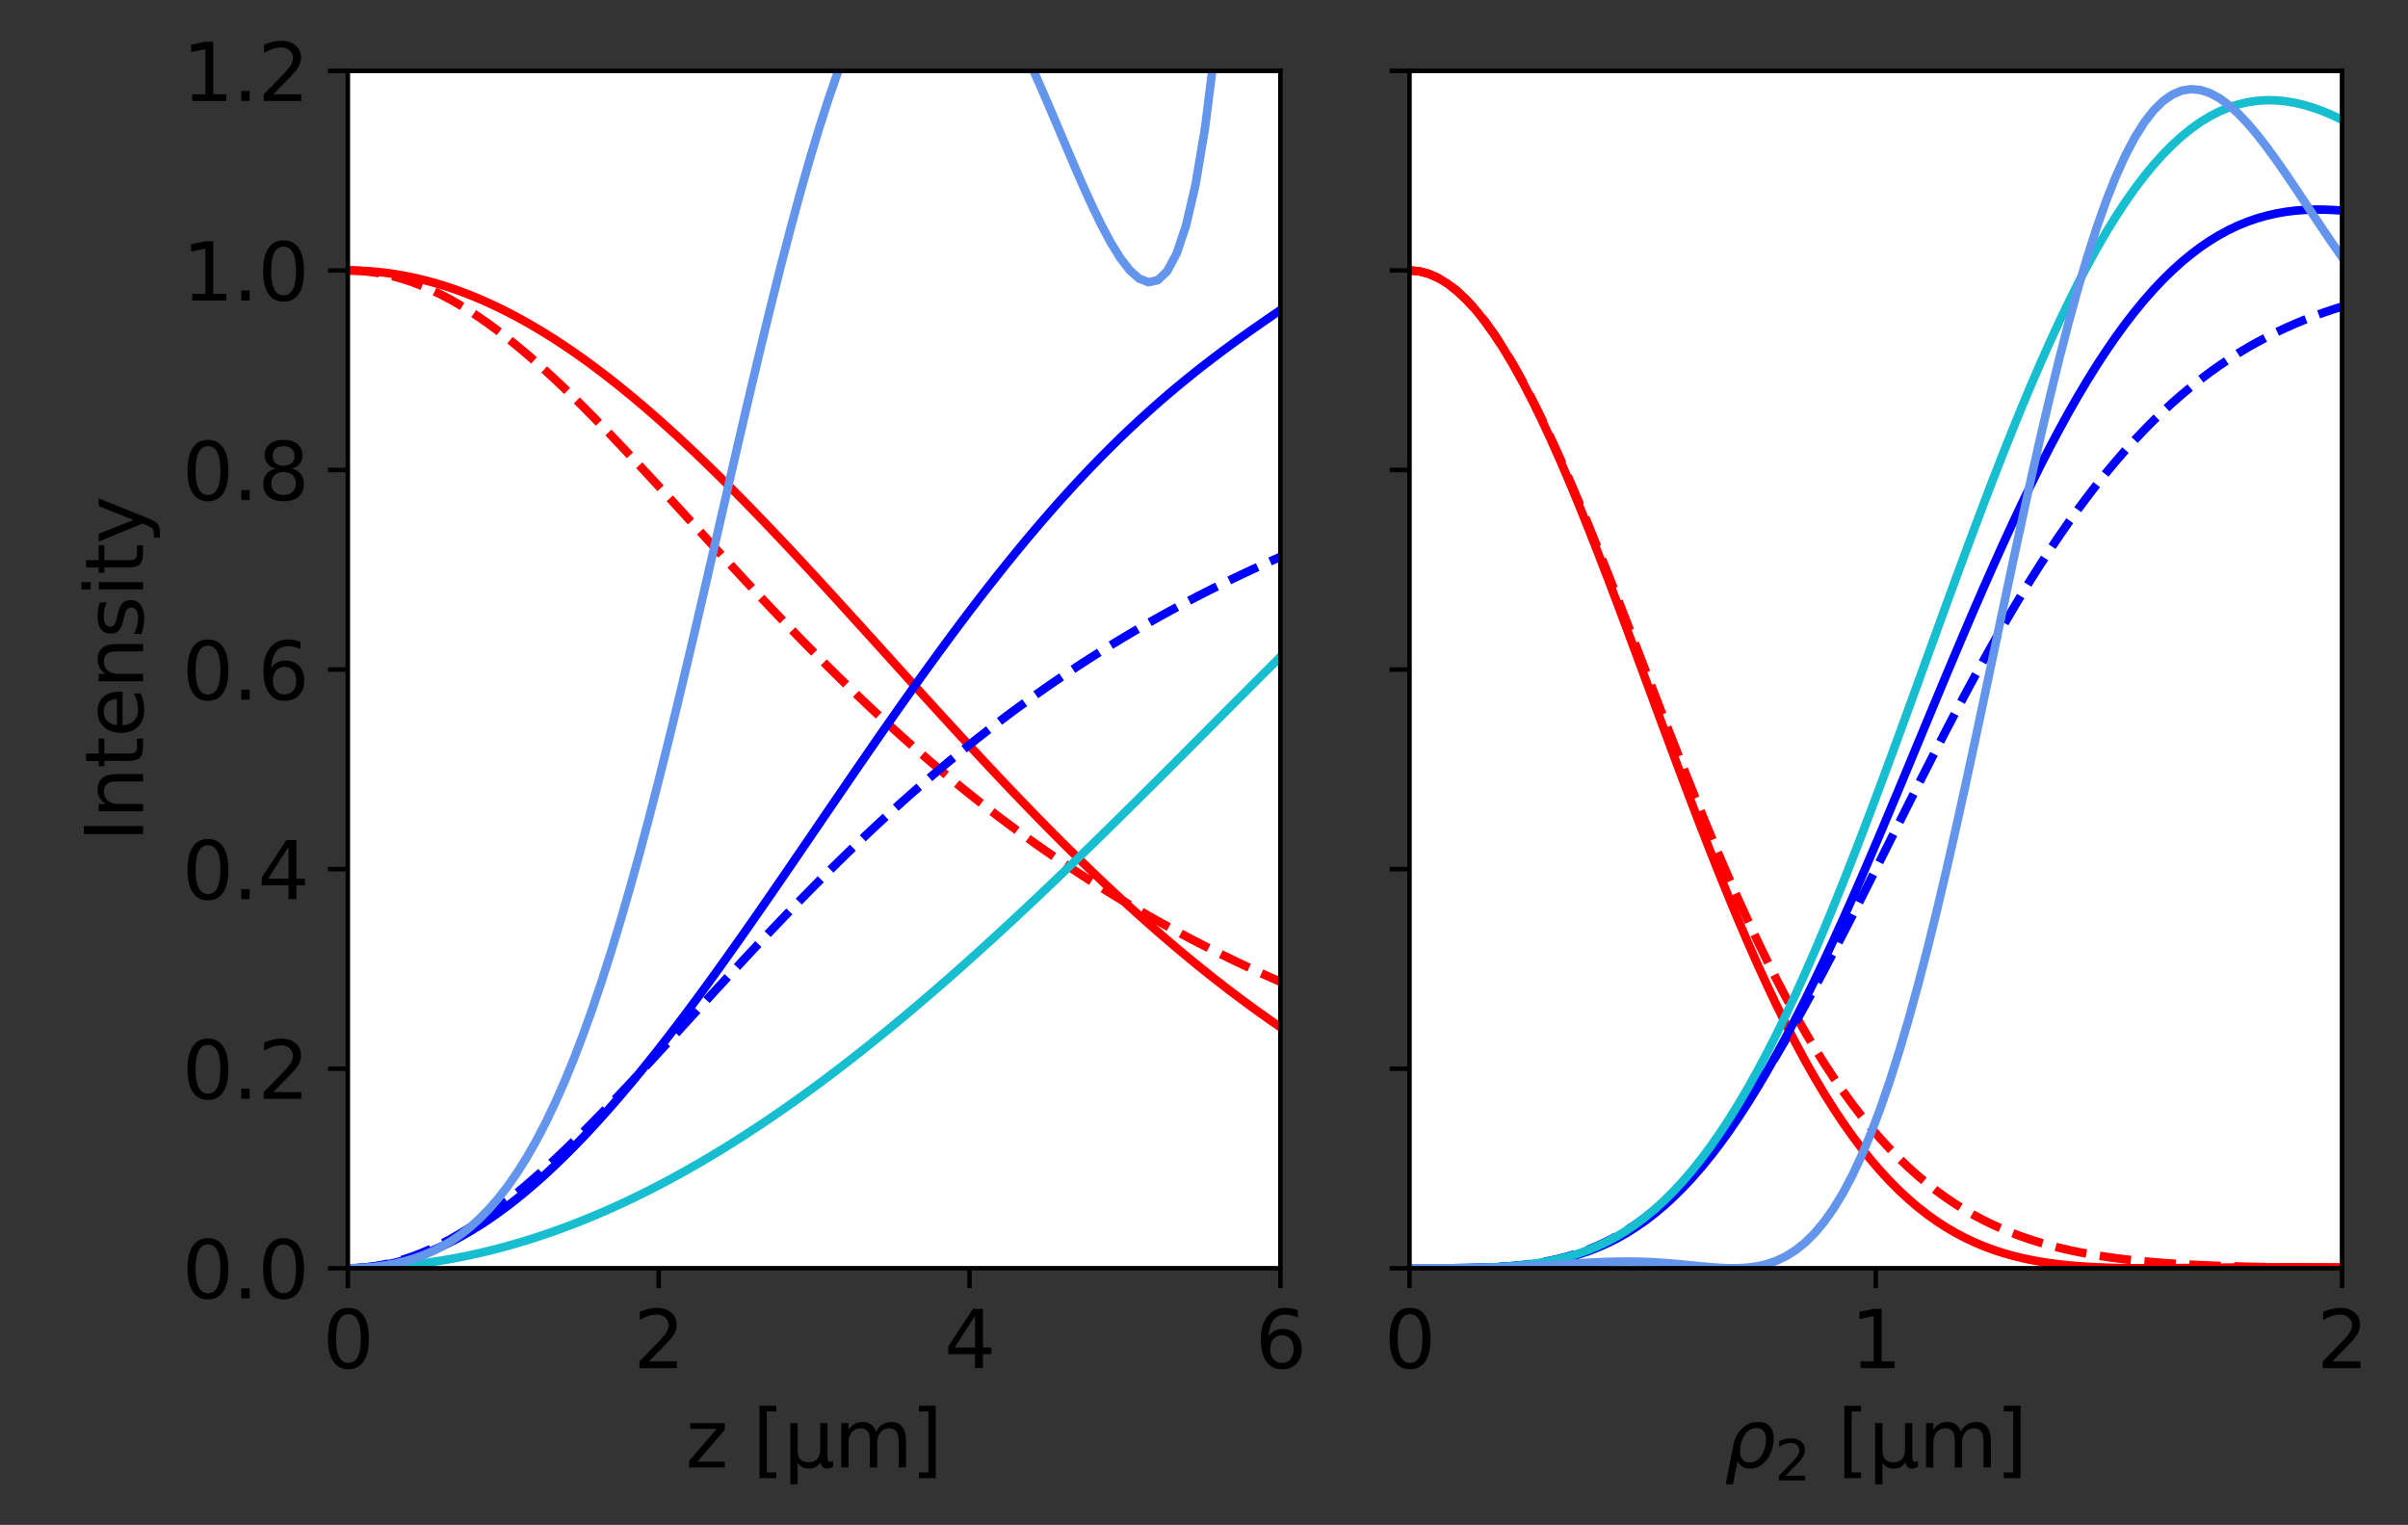 <?xml version="1.0" encoding="UTF-8" standalone="no"?>
<svg
   height="269.348pt"
   version="1.1"
   viewBox="0 0 425.416 269.348"
   width="425.416pt"
   id="svg565"
   sodipodi:docname="plt_z_rho_confinement_bright_dark123_legended_4423.svg"
   inkscape:version="1.1.2 (b8e25be833, 2022-02-05)"
   xmlns:inkscape="http://www.inkscape.org/namespaces/inkscape"
   xmlns:sodipodi="http://sodipodi.sourceforge.net/DTD/sodipodi-0.dtd"
   xmlns:xlink="http://www.w3.org/1999/xlink"
   xmlns="http://www.w3.org/2000/svg"
   xmlns:svg="http://www.w3.org/2000/svg"
   xmlns:rdf="http://www.w3.org/1999/02/22-rdf-syntax-ns#"
   xmlns:cc="http://creativecommons.org/ns#"
   xmlns:dc="http://purl.org/dc/elements/1.1/">
  <rect x="0" y="0" width="425.416" height="269.348" fill="#333333" stroke="none"/>
  <sodipodi:namedview
     id="namedview567"
     pagecolor="#ffffff"
     bordercolor="#999999"
     borderopacity="1"
     inkscape:pageshadow="0"
     inkscape:pageopacity="0"
     inkscape:pagecheckerboard="0"
     inkscape:document-units="pt"
     showgrid="false"
     inkscape:zoom="0.65296503"
     inkscape:cx="187.60576"
     inkscape:cy="129.40969"
     inkscape:window-width="1280"
     inkscape:window-height="698"
     inkscape:window-x="-6"
     inkscape:window-y="-6"
     inkscape:window-maximized="1"
     inkscape:current-layer="svg565" />
  <defs
     id="defs6">
    <style
       type="text/css"
       id="style4">*{stroke-linecap:butt;stroke-linejoin:round;}</style>
  </defs>
  <g
     id="patch_1">
    <path
       d="M 0,269.348 H 425.416 V 0 H 0 Z"
       style="fill:none"
       id="path8" />
  </g>
  <g
     id="axes_1">
    <g
       id="patch_2">
      <path
         d="M 61.45,224.019 H 226.2 V 12.519 H 61.45 Z"
         style="fill:#ffffff"
         id="path11" />
    </g>
    <g
       id="matplotlib.axis_1">
      <g
         id="xtick_1">
        <g
           id="line2d_1">
          <defs
             id="defs15">
            <path
               d="M 0,0 V 3.5"
               id="m316cb67a29"
               style="stroke:#000000;stroke-width:0.8" />
          </defs>
          <g
             id="g19">
            <use
               style="stroke:#000000;stroke-width:0.8"
               x="61.45"
               xlink:href="#m316cb67a29"
               y="224.019"
               id="use17"
               width="100%"
               height="100%" />
          </g>
        </g>
        <g
           id="text_1">
          <!-- 0 -->
          <g
             transform="matrix(0.14,0,0,-0.14,56.996,241.657)"
             id="g27">
            <defs
               id="defs23">
              <path
                 d="m 2034,4250 q -487,0 -733,-480 -245,-479 -245,-1442 0,-959 245,-1439 246,-480 733,-480 491,0 736,480 246,480 246,1439 0,963 -246,1442 -245,480 -736,480 z m 0,500 q 785,0 1199,-621 414,-620 414,-1801 0,-1178 -414,-1799 -414,-620 -1199,-620 -784,0 -1198,620 -414,621 -414,1799 0,1181 414,1801 414,621 1198,621 z"
                 id="DejaVuSans-30"
                 transform="scale(0.016)" />
            </defs>
            <use
               xlink:href="#DejaVuSans-30"
               id="use25"
               x="0"
               y="0"
               width="100%"
               height="100%" />
          </g>
        </g>
      </g>
      <g
         id="xtick_2">
        <g
           id="line2d_2">
          <g
             id="g33">
            <use
               style="stroke:#000000;stroke-width:0.8"
               x="116.367"
               xlink:href="#m316cb67a29"
               y="224.019"
               id="use31"
               width="100%"
               height="100%" />
          </g>
        </g>
        <g
           id="text_2">
          <!-- 2 -->
          <g
             transform="matrix(0.14,0,0,-0.14,111.913,241.657)"
             id="g41">
            <defs
               id="defs37">
              <path
                 d="M 1228,531 H 3431 V 0 H 469 v 531 q 359,372 979,998 621,627 780,809 303,340 423,576 121,236 121,464 0,372 -261,606 -261,235 -680,235 -297,0 -627,-103 -329,-103 -704,-313 v 638 q 381,153 712,231 332,78 607,78 725,0 1156,-363 431,-362 431,-968 0,-288 -108,-546 -107,-257 -392,-607 -78,-91 -497,-524 Q 1991,1309 1228,531 Z"
                 id="DejaVuSans-32"
                 transform="scale(0.016)" />
            </defs>
            <use
               xlink:href="#DejaVuSans-32"
               id="use39"
               x="0"
               y="0"
               width="100%"
               height="100%" />
          </g>
        </g>
      </g>
      <g
         id="xtick_3">
        <g
           id="line2d_3">
          <g
             id="g47">
            <use
               style="stroke:#000000;stroke-width:0.8"
               x="171.283"
               xlink:href="#m316cb67a29"
               y="224.019"
               id="use45"
               width="100%"
               height="100%" />
          </g>
        </g>
        <g
           id="text_3">
          <!-- 4 -->
          <g
             transform="matrix(0.14,0,0,-0.14,166.83,241.657)"
             id="g55">
            <defs
               id="defs51">
              <path
                 d="M 2419,4116 825,1625 h 1594 z m -166,550 h 794 V 1625 h 666 V 1100 H 3047 V 0 H 2419 V 1100 H 313 v 609 z"
                 id="DejaVuSans-34"
                 transform="scale(0.016)" />
            </defs>
            <use
               xlink:href="#DejaVuSans-34"
               id="use53"
               x="0"
               y="0"
               width="100%"
               height="100%" />
          </g>
        </g>
      </g>
      <g
         id="xtick_4">
        <g
           id="line2d_4">
          <g
             id="g61">
            <use
               style="stroke:#000000;stroke-width:0.8"
               x="226.2"
               xlink:href="#m316cb67a29"
               y="224.019"
               id="use59"
               width="100%"
               height="100%" />
          </g>
        </g>
        <g
           id="text_4">
          <!-- 6 -->
          <g
             transform="matrix(0.14,0,0,-0.14,221.746,241.657)"
             id="g69">
            <defs
               id="defs65">
              <path
                 d="m 2113,2584 q -425,0 -674,-291 -248,-290 -248,-796 0,-503 248,-796 249,-292 674,-292 425,0 673,292 248,293 248,796 0,506 -248,796 -248,291 -673,291 z m 1253,1979 v -575 q -238,112 -480,171 -242,60 -480,60 -625,0 -955,-422 -329,-422 -376,-1275 184,272 462,417 279,145 613,145 703,0 1111,-427 408,-426 408,-1160 0,-719 -425,-1154 -425,-434 -1131,-434 -810,0 -1238,620 -428,621 -428,1799 0,1106 525,1764 525,658 1409,658 238,0 480,-47 242,-47 505,-140 z"
                 id="DejaVuSans-36"
                 transform="scale(0.016)" />
            </defs>
            <use
               xlink:href="#DejaVuSans-36"
               id="use67"
               x="0"
               y="0"
               width="100%"
               height="100%" />
          </g>
        </g>
      </g>
      <g
         id="text_5">
        <!-- z [$\mathrm{\mu m}$] -->
        <g
           transform="matrix(0.14,0,0,-0.14,121.145,259.208)"
           id="g93">
          <defs
             id="defs79">
            <path
               d="M 353,3500 H 3084 V 2975 L 922,459 H 3084 V 0 H 275 V 525 L 2438,3041 H 353 Z"
               id="DejaVuSans-7a"
               transform="scale(0.016)" />
            <path
               id="DejaVuSans-20"
               transform="scale(0.016)"
               d="" />
            <path
               d="M 550,4863 H 1875 V 4416 H 1125 V -397 h 750 V -844 H 550 Z"
               id="DejaVuSans-5b"
               transform="scale(0.016)" />
            <path
               d="m 544,-1331 v 4831 h 575 V 1325 q 0,-453 215,-685 216,-231 638,-231 462,0 695,262 233,263 233,788 v 2041 h 575 V 806 q 0,-187 54,-276 55,-89 171,-89 28,0 78,17 50,17 138,55 V 50 Q 3788,-22 3673,-56 3559,-91 3450,-91 3234,-91 3106,31 2978,153 2931,403 2775,156 2548,32 2322,-91 2016,-91 1697,-91 1473,31 1250,153 1119,397 v -1728 z"
               id="DejaVuSans-3bc"
               transform="scale(0.016)" />
            <path
               d="m 3328,2828 q 216,388 516,572 300,184 706,184 547,0 844,-383 297,-382 297,-1088 V 0 h -578 v 2094 q 0,503 -179,746 -178,244 -543,244 -447,0 -707,-297 -259,-296 -259,-809 V 0 h -578 v 2094 q 0,506 -178,748 -178,242 -550,242 -441,0 -701,-298 -259,-298 -259,-808 V 0 H 581 v 3500 h 578 v -544 q 197,322 472,475 275,153 653,153 382,0 649,-194 267,-193 395,-562 z"
               id="DejaVuSans-6d"
               transform="scale(0.016)" />
            <path
               d="M 1947,4863 V -844 H 622 v 447 h 747 V 4416 H 622 v 447 z"
               id="DejaVuSans-5d"
               transform="scale(0.016)" />
          </defs>
          <use
             transform="translate(0,0.016)"
             xlink:href="#DejaVuSans-7a"
             id="use81"
             x="0"
             y="0"
             width="100%"
             height="100%" />
          <use
             transform="translate(52.49,0.016)"
             xlink:href="#DejaVuSans-20"
             id="use83"
             x="0"
             y="0"
             width="100%"
             height="100%" />
          <use
             transform="translate(84.277,0.016)"
             xlink:href="#DejaVuSans-5b"
             id="use85"
             x="0"
             y="0"
             width="100%"
             height="100%" />
          <use
             transform="translate(123.291,0.016)"
             xlink:href="#DejaVuSans-3bc"
             id="use87"
             x="0"
             y="0"
             width="100%"
             height="100%" />
          <use
             transform="translate(186.914,0.016)"
             xlink:href="#DejaVuSans-6d"
             id="use89"
             x="0"
             y="0"
             width="100%"
             height="100%" />
          <use
             transform="translate(284.326,0.016)"
             xlink:href="#DejaVuSans-5d"
             id="use91"
             x="0"
             y="0"
             width="100%"
             height="100%" />
        </g>
      </g>
    </g>
    <g
       id="matplotlib.axis_2">
      <g
         id="ytick_1">
        <g
           id="line2d_5">
          <defs
             id="defs98">
            <path
               d="M 0,0 H -3.5"
               id="me3ffdf9627"
               style="stroke:#000000;stroke-width:0.8" />
          </defs>
          <g
             id="g102">
            <use
               style="stroke:#000000;stroke-width:0.8"
               x="61.45"
               xlink:href="#me3ffdf9627"
               y="224.019"
               id="use100"
               width="100%"
               height="100%" />
          </g>
        </g>
        <g
           id="text_6">
          <!-- 0.0 -->
          <g
             transform="matrix(0.14,0,0,-0.14,32.186,229.338)"
             id="g114">
            <defs
               id="defs106">
              <path
                 d="m 684,794 h 660 V 0 H 684 Z"
                 id="DejaVuSans-2e"
                 transform="scale(0.016)" />
            </defs>
            <use
               xlink:href="#DejaVuSans-30"
               id="use108"
               x="0"
               y="0"
               width="100%"
               height="100%" />
            <use
               x="63.623"
               xlink:href="#DejaVuSans-2e"
               id="use110"
               y="0"
               width="100%"
               height="100%" />
            <use
               x="95.41"
               xlink:href="#DejaVuSans-30"
               id="use112"
               y="0"
               width="100%"
               height="100%" />
          </g>
        </g>
      </g>
      <g
         id="ytick_2">
        <g
           id="line2d_6">
          <g
             id="g120">
            <use
               style="stroke:#000000;stroke-width:0.8"
               x="61.45"
               xlink:href="#me3ffdf9627"
               y="188.769"
               id="use118"
               width="100%"
               height="100%" />
          </g>
        </g>
        <g
           id="text_7">
          <!-- 0.2 -->
          <g
             transform="matrix(0.14,0,0,-0.14,32.186,194.088)"
             id="g129">
            <use
               xlink:href="#DejaVuSans-30"
               id="use123"
               x="0"
               y="0"
               width="100%"
               height="100%" />
            <use
               x="63.623"
               xlink:href="#DejaVuSans-2e"
               id="use125"
               y="0"
               width="100%"
               height="100%" />
            <use
               x="95.41"
               xlink:href="#DejaVuSans-32"
               id="use127"
               y="0"
               width="100%"
               height="100%" />
          </g>
        </g>
      </g>
      <g
         id="ytick_3">
        <g
           id="line2d_7">
          <g
             id="g135">
            <use
               style="stroke:#000000;stroke-width:0.8"
               x="61.45"
               xlink:href="#me3ffdf9627"
               y="153.519"
               id="use133"
               width="100%"
               height="100%" />
          </g>
        </g>
        <g
           id="text_8">
          <!-- 0.4 -->
          <g
             transform="matrix(0.14,0,0,-0.14,32.186,158.838)"
             id="g144">
            <use
               xlink:href="#DejaVuSans-30"
               id="use138"
               x="0"
               y="0"
               width="100%"
               height="100%" />
            <use
               x="63.623"
               xlink:href="#DejaVuSans-2e"
               id="use140"
               y="0"
               width="100%"
               height="100%" />
            <use
               x="95.41"
               xlink:href="#DejaVuSans-34"
               id="use142"
               y="0"
               width="100%"
               height="100%" />
          </g>
        </g>
      </g>
      <g
         id="ytick_4">
        <g
           id="line2d_8">
          <g
             id="g150">
            <use
               style="stroke:#000000;stroke-width:0.8"
               x="61.45"
               xlink:href="#me3ffdf9627"
               y="118.269"
               id="use148"
               width="100%"
               height="100%" />
          </g>
        </g>
        <g
           id="text_9">
          <!-- 0.6 -->
          <g
             transform="matrix(0.14,0,0,-0.14,32.186,123.588)"
             id="g159">
            <use
               xlink:href="#DejaVuSans-30"
               id="use153"
               x="0"
               y="0"
               width="100%"
               height="100%" />
            <use
               x="63.623"
               xlink:href="#DejaVuSans-2e"
               id="use155"
               y="0"
               width="100%"
               height="100%" />
            <use
               x="95.41"
               xlink:href="#DejaVuSans-36"
               id="use157"
               y="0"
               width="100%"
               height="100%" />
          </g>
        </g>
      </g>
      <g
         id="ytick_5">
        <g
           id="line2d_9">
          <g
             id="g165">
            <use
               style="stroke:#000000;stroke-width:0.8"
               x="61.45"
               xlink:href="#me3ffdf9627"
               y="83.019"
               id="use163"
               width="100%"
               height="100%" />
          </g>
        </g>
        <g
           id="text_10">
          <!-- 0.8 -->
          <g
             transform="matrix(0.14,0,0,-0.14,32.186,88.338)"
             id="g177">
            <defs
               id="defs169">
              <path
                 d="m 2034,2216 q -450,0 -708,-241 -257,-241 -257,-662 0,-422 257,-663 258,-241 708,-241 450,0 709,242 260,243 260,662 0,421 -258,662 -257,241 -711,241 z m -631,268 q -406,100 -633,378 -226,279 -226,679 0,559 398,884 399,325 1092,325 697,0 1094,-325 397,-325 397,-884 0,-400 -227,-679 -226,-278 -629,-378 456,-106 710,-416 255,-309 255,-755 Q 3634,634 3220,271 2806,-91 2034,-91 1263,-91 848,271 434,634 434,1313 q 0,446 256,755 257,310 713,416 z m -231,997 q 0,-362 226,-565 227,-203 636,-203 407,0 636,203 230,203 230,565 0,363 -230,566 -229,203 -636,203 -409,0 -636,-203 -226,-203 -226,-566 z"
                 id="DejaVuSans-38"
                 transform="scale(0.016)" />
            </defs>
            <use
               xlink:href="#DejaVuSans-30"
               id="use171"
               x="0"
               y="0"
               width="100%"
               height="100%" />
            <use
               x="63.623"
               xlink:href="#DejaVuSans-2e"
               id="use173"
               y="0"
               width="100%"
               height="100%" />
            <use
               x="95.41"
               xlink:href="#DejaVuSans-38"
               id="use175"
               y="0"
               width="100%"
               height="100%" />
          </g>
        </g>
      </g>
      <g
         id="ytick_6">
        <g
           id="line2d_10">
          <g
             id="g183">
            <use
               style="stroke:#000000;stroke-width:0.8"
               x="61.45"
               xlink:href="#me3ffdf9627"
               y="47.769"
               id="use181"
               width="100%"
               height="100%" />
          </g>
        </g>
        <g
           id="text_11">
          <!-- 1.0 -->
          <g
             transform="matrix(0.14,0,0,-0.14,32.186,53.088)"
             id="g195">
            <defs
               id="defs187">
              <path
                 d="M 794,531 H 1825 V 4091 L 703,3866 v 575 l 1116,225 h 631 V 531 H 3481 V 0 H 794 Z"
                 id="DejaVuSans-31"
                 transform="scale(0.016)" />
            </defs>
            <use
               xlink:href="#DejaVuSans-31"
               id="use189"
               x="0"
               y="0"
               width="100%"
               height="100%" />
            <use
               x="63.623"
               xlink:href="#DejaVuSans-2e"
               id="use191"
               y="0"
               width="100%"
               height="100%" />
            <use
               x="95.41"
               xlink:href="#DejaVuSans-30"
               id="use193"
               y="0"
               width="100%"
               height="100%" />
          </g>
        </g>
      </g>
      <g
         id="ytick_7">
        <g
           id="line2d_11">
          <g
             id="g201">
            <use
               style="stroke:#000000;stroke-width:0.8"
               x="61.45"
               xlink:href="#me3ffdf9627"
               y="12.519"
               id="use199"
               width="100%"
               height="100%" />
          </g>
        </g>
        <g
           id="text_12">
          <!-- 1.2 -->
          <g
             transform="matrix(0.14,0,0,-0.14,32.186,17.838)"
             id="g210">
            <use
               xlink:href="#DejaVuSans-31"
               id="use204"
               x="0"
               y="0"
               width="100%"
               height="100%" />
            <use
               x="63.623"
               xlink:href="#DejaVuSans-2e"
               id="use206"
               y="0"
               width="100%"
               height="100%" />
            <use
               x="95.41"
               xlink:href="#DejaVuSans-32"
               id="use208"
               y="0"
               width="100%"
               height="100%" />
          </g>
        </g>
      </g>
      <g
         id="text_13">
        <!-- Intensity -->
        <g
           transform="matrix(0,-0.14,-0.14,0,25.274,148.736)"
           id="g241">
          <defs
             id="defs221">
            <path
               d="m 628,4666 h 631 V 0 H 628 Z"
               id="DejaVuSans-49"
               transform="scale(0.016)" />
            <path
               d="M 3513,2113 V 0 h -575 v 2094 q 0,497 -194,743 -194,247 -581,247 -466,0 -735,-297 -269,-296 -269,-809 V 0 H 581 v 3500 h 578 v -544 q 207,316 486,472 280,156 646,156 603,0 912,-373 310,-373 310,-1098 z"
               id="DejaVuSans-6e"
               transform="scale(0.016)" />
            <path
               d="M 1172,4494 V 3500 H 2356 V 3053 H 1172 V 1153 q 0,-428 117,-550 117,-122 477,-122 h 590 V 0 H 1766 Q 1100,0 847,248 594,497 594,1153 V 3053 H 172 v 447 h 422 v 994 z"
               id="DejaVuSans-74"
               transform="scale(0.016)" />
            <path
               d="M 3597,1894 V 1613 H 953 q 38,-594 358,-905 320,-311 892,-311 331,0 642,81 311,81 618,244 V 178 Q 3153,47 2828,-22 2503,-91 2169,-91 1331,-91 842,396 353,884 353,1716 q 0,859 464,1363 464,505 1252,505 706,0 1117,-455 411,-454 411,-1235 z m -575,169 q -6,471 -264,752 -258,282 -683,282 -481,0 -770,-272 -289,-272 -333,-766 z"
               id="DejaVuSans-65"
               transform="scale(0.016)" />
            <path
               d="m 2834,3397 v -544 q -243,125 -506,187 -262,63 -544,63 -428,0 -642,-131 -214,-131 -214,-394 0,-200 153,-314 153,-114 616,-217 l 197,-44 q 612,-131 870,-370 258,-239 258,-667 0,-488 -386,-773 Q 2250,-91 1575,-91 1294,-91 989,-36 684,19 347,128 v 594 q 319,-166 628,-249 309,-82 613,-82 406,0 624,139 219,139 219,392 0,234 -158,359 -157,125 -692,241 l -200,47 q -534,112 -772,345 -237,233 -237,639 0,494 350,762 350,269 994,269 318,0 599,-47 282,-46 519,-140 z"
               id="DejaVuSans-73"
               transform="scale(0.016)" />
            <path
               d="m 603,3500 h 575 V 0 H 603 Z m 0,1363 h 575 V 4134 H 603 Z"
               id="DejaVuSans-69"
               transform="scale(0.016)" />
            <path
               d="m 2059,-325 q -243,-625 -475,-815 -231,-191 -618,-191 H 506 v 481 h 338 q 237,0 368,113 132,112 291,531 L 1606,56 191,3500 H 800 L 1894,763 2988,3500 h 609 z"
               id="DejaVuSans-79"
               transform="scale(0.016)" />
          </defs>
          <use
             xlink:href="#DejaVuSans-49"
             id="use223"
             x="0"
             y="0"
             width="100%"
             height="100%" />
          <use
             x="29.492"
             xlink:href="#DejaVuSans-6e"
             id="use225"
             y="0"
             width="100%"
             height="100%" />
          <use
             x="92.871"
             xlink:href="#DejaVuSans-74"
             id="use227"
             y="0"
             width="100%"
             height="100%" />
          <use
             x="132.08"
             xlink:href="#DejaVuSans-65"
             id="use229"
             y="0"
             width="100%"
             height="100%" />
          <use
             x="193.604"
             xlink:href="#DejaVuSans-6e"
             id="use231"
             y="0"
             width="100%"
             height="100%" />
          <use
             x="256.982"
             xlink:href="#DejaVuSans-73"
             id="use233"
             y="0"
             width="100%"
             height="100%" />
          <use
             x="309.082"
             xlink:href="#DejaVuSans-69"
             id="use235"
             y="0"
             width="100%"
             height="100%" />
          <use
             x="336.865"
             xlink:href="#DejaVuSans-74"
             id="use237"
             y="0"
             width="100%"
             height="100%" />
          <use
             x="376.074"
             xlink:href="#DejaVuSans-79"
             id="use239"
             y="0"
             width="100%"
             height="100%" />
        </g>
      </g>
    </g>
    <g
       id="line2d_12">
      <path
         clip-path="url(#p49e7cd819e)"
         d="m 61.45,47.769 1.664,0.026 1.664,0.078 1.664,0.13 1.664,0.183 1.664,0.234 1.664,0.286 1.664,0.338 1.664,0.389 1.664,0.439 1.664,0.49 1.664,0.54 1.664,0.589 1.664,0.638 1.664,0.687 1.664,0.735 1.664,0.782 1.664,0.829 1.664,0.875 1.664,0.92 1.664,0.964 1.664,1.008 1.664,1.051 1.664,1.092 1.664,1.133 1.664,1.173 1.664,1.212 1.664,1.25 1.664,1.287 1.664,1.323 1.664,1.358 1.664,1.392 1.664,1.425 1.664,1.456 1.664,1.486 1.664,1.516 1.664,1.544 1.664,1.57 1.664,1.596 1.664,1.62 1.664,1.643 1.664,1.665 1.664,1.685 1.664,1.705 1.664,1.722 1.664,1.739 1.664,1.754 1.664,1.768 1.664,1.781 1.664,1.793 1.664,1.803 1.664,1.812 1.664,1.82 1.664,1.826 1.664,1.831 1.664,1.835 1.664,1.838 1.664,1.839 1.664,1.84 1.664,1.839 1.664,1.837 1.664,1.833 1.664,1.829 1.664,1.824 1.664,1.817 1.664,1.809 1.664,1.801 1.664,1.791 1.664,1.781 1.664,1.769 1.664,1.757 1.664,1.743 1.664,1.729 1.664,1.714 1.664,1.698 1.664,1.681 1.664,1.664 1.664,1.646 1.664,1.627 1.664,1.608 1.664,1.588 1.664,1.568 1.664,1.547 1.664,1.526 1.664,1.504 1.664,1.482 1.664,1.459 1.664,1.437 1.664,1.414 1.664,1.39 1.664,1.367 1.664,1.344 1.664,1.32 1.664,1.296 1.664,1.272 1.664,1.248 1.664,1.224 1.664,1.2 1.664,1.176 1.664,1.152"
         style="fill:none;stroke:#ff0000;stroke-width:1.5;stroke-linecap:square"
         id="path245" />
    </g>
    <g
       id="line2d_13">
      <path
         clip-path="url(#p49e7cd819e)"
         d="m 61.45,47.769 1.664,0.045 1.664,0.134 1.664,0.222 1.664,0.311 1.664,0.398 1.664,0.484 1.664,0.568 1.664,0.651 1.664,0.732 1.664,0.811 1.664,0.887 1.664,0.961 1.664,1.033 1.664,1.101 1.664,1.167 1.664,1.23 1.664,1.289 1.664,1.346 1.664,1.399 1.664,1.449 1.664,1.495 1.664,1.538 1.664,1.578 1.664,1.615 1.664,1.648 1.664,1.678 1.664,1.705 1.664,1.729 1.664,1.75 1.664,1.768 1.664,1.784 1.664,1.796 1.664,1.806 1.664,1.813 1.664,1.818 1.664,1.821 1.664,1.822 1.664,1.82 1.664,1.817 1.664,1.812 1.664,1.805 1.664,1.796 1.664,1.786 1.664,1.775 1.664,1.762 1.664,1.748 1.664,1.733 1.664,1.717 1.664,1.7 1.664,1.683 1.664,1.664 1.664,1.645 1.664,1.626 1.664,1.605 1.664,1.585 1.664,1.564 1.664,1.542 1.664,1.521 1.664,1.499 1.664,1.477 1.664,1.455 1.664,1.432 1.664,1.41 1.664,1.388 1.664,1.365 1.664,1.343 1.664,1.321 1.664,1.299 1.664,1.277 1.664,1.255 1.664,1.234 1.664,1.212 1.664,1.191 1.664,1.17 1.664,1.149 1.664,1.129 1.664,1.108 1.664,1.088 1.664,1.069 1.664,1.049 1.664,1.03 1.664,1.011 1.664,0.993 1.664,0.974 1.664,0.956 1.664,0.939 1.664,0.921 1.664,0.904 1.664,0.887 1.664,0.871 1.664,0.855 1.664,0.839 1.664,0.823 1.664,0.808 1.664,0.793 1.664,0.778 1.664,0.764 1.664,0.75 1.664,0.736"
         style="fill:none;stroke:#ff0000;stroke-width:1.5;stroke-dasharray:5.55, 2.4;stroke-dashoffset:0"
         id="path248" />
    </g>
    <g
       id="line2d_14">
      <path
         clip-path="url(#p49e7cd819e)"
         d="m 61.45,224.019 1.664,-0.039 1.664,-0.118 1.664,-0.196 1.664,-0.274 1.664,-0.352 1.664,-0.429 1.664,-0.506 1.664,-0.582 1.664,-0.658 1.664,-0.733 1.664,-0.807 1.664,-0.881 1.664,-0.953 1.664,-1.025 1.664,-1.095 1.664,-1.164 1.664,-1.232 1.664,-1.298 1.664,-1.364 1.664,-1.427 1.664,-1.49 1.664,-1.55 1.664,-1.609 1.664,-1.666 1.664,-1.722 1.664,-1.776 1.664,-1.828 1.664,-1.878 1.664,-1.926 1.664,-1.972 1.664,-2.016 1.664,-2.058 1.664,-2.098 1.664,-2.135 1.664,-2.171 1.664,-2.205 1.664,-2.236 1.664,-2.265 1.664,-2.292 1.664,-2.316 1.664,-2.339 1.664,-2.359 1.664,-2.376 1.664,-2.392 1.664,-2.405 1.664,-2.416 1.664,-2.425 1.664,-2.432 1.664,-2.436 1.664,-2.439 1.664,-2.439 1.664,-2.436 1.664,-2.432 1.664,-2.426 1.664,-2.418 1.664,-2.407 1.664,-2.395 1.664,-2.381 1.664,-2.365 1.664,-2.347 1.664,-2.327 1.664,-2.306 1.664,-2.283 1.664,-2.258 1.664,-2.232 1.664,-2.204 1.664,-2.175 1.664,-2.145 1.664,-2.113 1.664,-2.08 1.664,-2.046 1.664,-2.012 1.664,-1.976 1.664,-1.939 1.664,-1.902 1.664,-1.864 1.664,-1.826 1.664,-1.787 1.664,-1.748 1.664,-1.709 1.664,-1.67 1.664,-1.631 1.664,-1.592 1.664,-1.553 1.664,-1.515 1.664,-1.478 1.664,-1.441 1.664,-1.406 1.664,-1.371 1.664,-1.338 1.664,-1.307 1.664,-1.277 1.664,-1.249 1.664,-1.223 1.664,-1.2 1.664,-1.179 1.664,-1.161 1.664,-1.147 1.664,-1.135"
         style="fill:none;stroke:#0000ff;stroke-width:1.5;stroke-linecap:square"
         id="path251" />
    </g>
    <g
       id="line2d_15">
      <path
         clip-path="url(#p49e7cd819e)"
         d="m 63.114,223.974 1.664,-0.134 1.664,-0.222 1.664,-0.311 1.664,-0.398 1.664,-0.484 1.664,-0.568 1.664,-0.651 1.664,-0.732 1.664,-0.811 1.664,-0.887 1.664,-0.961 1.664,-1.033 1.664,-1.101 1.664,-1.167 1.664,-1.23 1.664,-1.289 1.664,-1.346 1.664,-1.399 1.664,-1.449 1.664,-1.495 1.664,-1.538 1.664,-1.578 1.664,-1.615 1.664,-1.648 1.664,-1.678 1.664,-1.705 1.664,-1.729 1.664,-1.75 1.664,-1.768 1.664,-1.784 1.664,-1.796 1.664,-1.806 1.664,-1.813 1.664,-1.819 1.664,-1.821 1.664,-1.822 1.664,-1.82 1.664,-1.817 1.664,-1.812 1.664,-1.805 1.664,-1.796 1.664,-1.786 1.664,-1.775 1.664,-1.762 1.664,-1.748 1.664,-1.733 1.664,-1.717 1.664,-1.7 1.664,-1.683 1.664,-1.664 1.664,-1.645 1.664,-1.626 1.664,-1.605 1.664,-1.585 1.664,-1.564 1.664,-1.542 1.664,-1.521 1.664,-1.499 1.664,-1.477 1.664,-1.455 1.664,-1.432 1.664,-1.41 1.664,-1.388 1.664,-1.365 1.664,-1.343 1.664,-1.321 1.664,-1.299 1.664,-1.277 1.664,-1.255 1.664,-1.234 1.664,-1.212 1.664,-1.191 1.664,-1.17 1.664,-1.149 1.664,-1.129 1.664,-1.108 1.664,-1.088 1.664,-1.069 1.664,-1.049 1.664,-1.03 1.664,-1.011 1.664,-0.993 1.664,-0.974 1.664,-0.956 1.664,-0.939 1.664,-0.921 1.664,-0.904 1.664,-0.888 1.664,-0.871 1.664,-0.855 1.664,-0.839 1.664,-0.823 1.664,-0.808 1.664,-0.793 1.664,-0.778 1.664,-0.764 1.664,-0.75 1.664,-0.736"
         style="fill:none;stroke:#0000ff;stroke-width:1.5;stroke-dasharray:5.55, 2.4;stroke-dashoffset:0"
         id="path254" />
    </g>
    <g
       id="line2d_16">
      <path
         clip-path="url(#p49e7cd819e)"
         d="m 61.45,224.019 1.664,-0.014 1.664,-0.041 1.664,-0.069 1.664,-0.096 1.664,-0.124 1.664,-0.151 1.664,-0.179 1.664,-0.206 1.664,-0.233 1.664,-0.26 1.664,-0.288 1.664,-0.315 1.664,-0.342 1.664,-0.369 1.664,-0.396 1.664,-0.422 1.664,-0.449 1.664,-0.475 1.664,-0.502 1.664,-0.528 1.664,-0.554 1.664,-0.58 1.664,-0.606 1.664,-0.631 1.664,-0.657 1.664,-0.682 1.664,-0.707 1.664,-0.732 1.664,-0.757 1.664,-0.782 1.664,-0.806 1.664,-0.83 1.664,-0.854 1.664,-0.878 1.664,-0.901 1.664,-0.925 1.664,-0.948 1.664,-0.97 1.664,-0.993 1.664,-1.015 1.664,-1.037 1.664,-1.059 1.664,-1.08 1.664,-1.101 1.664,-1.122 1.664,-1.143 1.664,-1.163 1.664,-1.183 1.664,-1.203 1.664,-1.222 1.664,-1.241 1.664,-1.26 1.664,-1.278 1.664,-1.296 1.664,-1.314 1.664,-1.331 1.664,-1.348 1.664,-1.365 1.664,-1.381 1.664,-1.397 1.664,-1.412 1.664,-1.427 1.664,-1.442 1.664,-1.456 1.664,-1.47 1.664,-1.484 1.664,-1.497 1.664,-1.509 1.664,-1.521 1.664,-1.533 1.664,-1.545 1.664,-1.555 1.664,-1.566 1.664,-1.576 1.664,-1.585 1.664,-1.594 1.664,-1.603 1.664,-1.611 1.664,-1.619 1.664,-1.626 1.664,-1.632 1.664,-1.638 1.664,-1.644 1.664,-1.649 1.664,-1.654 1.664,-1.657 1.664,-1.661 1.664,-1.664 1.664,-1.666 1.664,-1.668 1.664,-1.669 1.664,-1.67 1.664,-1.67 1.664,-1.669 1.664,-1.668 1.664,-1.666 1.664,-1.663 1.664,-1.66 1.664,-1.657"
         style="fill:none;stroke:#17becf;stroke-width:1.5;stroke-linecap:square"
         id="path257" />
    </g>
    <g
       id="line2d_17">
      <path
         clip-path="url(#p49e7cd819e)"
         d="m 61.45,224.019 1.664,-0.031 1.664,-0.095 1.664,-0.161 1.664,-0.231 1.664,-0.308 1.664,-0.393 1.664,-0.487 1.664,-0.592 1.664,-0.708 1.664,-0.838 1.664,-0.981 1.664,-1.139 1.664,-1.311 1.664,-1.499 1.664,-1.701 1.664,-1.918 1.664,-2.149 1.664,-2.393 1.664,-2.649 1.664,-2.916 1.664,-3.192 1.664,-3.476 1.664,-3.765 1.664,-4.058 1.664,-4.353 1.664,-4.646 1.664,-4.937 1.664,-5.221 1.664,-5.496 1.664,-5.76 1.664,-6.01 1.664,-6.244 1.664,-6.459 1.664,-6.652 1.664,-6.821 1.664,-6.964 1.664,-7.079 1.664,-7.164 1.664,-7.218 1.664,-7.239 1.664,-7.226 1.664,-7.178 1.664,-7.094 1.664,-6.975 1.664,-6.821 1.664,-6.631 1.664,-6.406 1.664,-6.149 1.664,-5.859 1.664,-5.538 1.664,-5.189 1.664,-4.813 1.664,-4.413 1.664,-3.991 1.664,-3.551 L 154.018,-1 m 21.709,0 0.549,0.88 1.664,2.974 1.664,3.244 1.664,3.475 1.664,3.664 1.664,3.806 1.664,3.898 1.664,3.936 1.664,3.915 1.664,3.831 1.664,3.675 1.664,3.442 1.664,3.119 1.664,2.696 1.664,2.158 1.664,1.485 1.664,0.653 1.664,-0.366 1.664,-1.61 1.664,-3.124 1.664,-4.964 1.664,-7.2 1.664,-9.917 L 214.551,9.452 215.56,-1"
         style="fill:none;stroke:#6495ed;stroke-width:1.5;stroke-linecap:square"
         id="path260" />
    </g>
    <g
       id="patch_3">
      <path
         d="M 61.45,224.019 V 12.519"
         style="fill:none;stroke:#000000;stroke-width:0.8;stroke-linecap:square;stroke-linejoin:miter"
         id="path263" />
    </g>
    <g
       id="patch_4">
      <path
         d="M 226.2,224.019 V 12.519"
         style="fill:none;stroke:#000000;stroke-width:0.8;stroke-linecap:square;stroke-linejoin:miter"
         id="path266" />
    </g>
    <g
       id="patch_5">
      <path
         d="M 61.45,224.019 H 226.2"
         style="fill:none;stroke:#000000;stroke-width:0.8;stroke-linecap:square;stroke-linejoin:miter"
         id="path269" />
    </g>
    <g
       id="patch_6">
      <path
         d="M 61.45,12.519 H 226.2"
         style="fill:none;stroke:#000000;stroke-width:0.8;stroke-linecap:square;stroke-linejoin:miter"
         id="path272" />
    </g>
  </g>
  <g
     id="axes_2">
    <g
       id="patch_7">
      <path
         d="m 249.012,224.019 h 164.75 V 12.519 h -164.75 z"
         style="fill:#ffffff"
         id="path276" />
    </g>
    <g
       id="matplotlib.axis_3">
      <g
         id="xtick_5">
        <g
           id="line2d_18">
          <g
             id="g281">
            <use
               style="stroke:#000000;stroke-width:0.8"
               x="249.012"
               xlink:href="#m316cb67a29"
               y="224.019"
               id="use279"
               width="100%"
               height="100%" />
          </g>
        </g>
        <g
           id="text_14">
          <!-- 0 -->
          <g
             transform="matrix(0.14,0,0,-0.14,244.559,241.657)"
             id="g286">
            <use
               xlink:href="#DejaVuSans-30"
               id="use284"
               x="0"
               y="0"
               width="100%"
               height="100%" />
          </g>
        </g>
      </g>
      <g
         id="xtick_6">
        <g
           id="line2d_19">
          <g
             id="g292">
            <use
               style="stroke:#000000;stroke-width:0.8"
               x="331.388"
               xlink:href="#m316cb67a29"
               y="224.019"
               id="use290"
               width="100%"
               height="100%" />
          </g>
        </g>
        <g
           id="text_15">
          <!-- 1 -->
          <g
             transform="matrix(0.14,0,0,-0.14,326.934,241.657)"
             id="g297">
            <use
               xlink:href="#DejaVuSans-31"
               id="use295"
               x="0"
               y="0"
               width="100%"
               height="100%" />
          </g>
        </g>
      </g>
      <g
         id="xtick_7">
        <g
           id="line2d_20">
          <g
             id="g303">
            <use
               style="stroke:#000000;stroke-width:0.8"
               x="413.763"
               xlink:href="#m316cb67a29"
               y="224.019"
               id="use301"
               width="100%"
               height="100%" />
          </g>
        </g>
        <g
           id="text_16">
          <!-- 2 -->
          <g
             transform="matrix(0.14,0,0,-0.14,409.309,241.657)"
             id="g308">
            <use
               xlink:href="#DejaVuSans-32"
               id="use306"
               x="0"
               y="0"
               width="100%"
               height="100%" />
          </g>
        </g>
      </g>
      <g
         id="text_17">
        <!-- $\rho_2$ [$\mathrm{\mu m}$] -->
        <g
           transform="matrix(0.14,0,0,-0.14,304.647,259.208)"
           id="g329">
          <defs
             id="defs313">
            <path
               d="m 1203,2875 q 250,319 778,600 207,109 775,109 638,0 938,-506 300,-506 140,-1331 Q 3672,922 3175,415 2678,-91 2041,-91 1656,-91 1409,63 1163,213 1044,525 L 681,-1331 H 103 l 594,3047 q 141,722 506,1159 z M 3238,1747 q 121,634 -69,997 -191,359 -647,359 -456,0 -788,-359 -331,-363 -453,-997 -125,-634 66,-997 191,-359 647,-359 456,0 787,359 332,363 457,997 z"
               id="DejaVuSans-Oblique-3c1"
               transform="scale(0.016)" />
          </defs>
          <use
             transform="translate(0,0.016)"
             xlink:href="#DejaVuSans-Oblique-3c1"
             id="use315"
             x="0"
             y="0"
             width="100%"
             height="100%" />
          <use
             transform="matrix(0.7,0,0,0.7,63.477,-16.391)"
             xlink:href="#DejaVuSans-32"
             id="use317"
             x="0"
             y="0"
             width="100%"
             height="100%" />
          <use
             transform="translate(110.747,0.016)"
             xlink:href="#DejaVuSans-20"
             id="use319"
             x="0"
             y="0"
             width="100%"
             height="100%" />
          <use
             transform="translate(142.534,0.016)"
             xlink:href="#DejaVuSans-5b"
             id="use321"
             x="0"
             y="0"
             width="100%"
             height="100%" />
          <use
             transform="translate(181.548,0.016)"
             xlink:href="#DejaVuSans-3bc"
             id="use323"
             x="0"
             y="0"
             width="100%"
             height="100%" />
          <use
             transform="translate(245.171,0.016)"
             xlink:href="#DejaVuSans-6d"
             id="use325"
             x="0"
             y="0"
             width="100%"
             height="100%" />
          <use
             transform="translate(342.583,0.016)"
             xlink:href="#DejaVuSans-5d"
             id="use327"
             x="0"
             y="0"
             width="100%"
             height="100%" />
        </g>
      </g>
    </g>
    <g
       id="matplotlib.axis_4">
      <g
         id="ytick_8">
        <g
           id="line2d_21">
          <g
             id="g335">
            <use
               style="stroke:#000000;stroke-width:0.8"
               x="249.012"
               xlink:href="#me3ffdf9627"
               y="224.019"
               id="use333"
               width="100%"
               height="100%" />
          </g>
        </g>
      </g>
      <g
         id="ytick_9">
        <g
           id="line2d_22">
          <g
             id="g341">
            <use
               style="stroke:#000000;stroke-width:0.8"
               x="249.012"
               xlink:href="#me3ffdf9627"
               y="188.769"
               id="use339"
               width="100%"
               height="100%" />
          </g>
        </g>
      </g>
      <g
         id="ytick_10">
        <g
           id="line2d_23">
          <g
             id="g347">
            <use
               style="stroke:#000000;stroke-width:0.8"
               x="249.012"
               xlink:href="#me3ffdf9627"
               y="153.519"
               id="use345"
               width="100%"
               height="100%" />
          </g>
        </g>
      </g>
      <g
         id="ytick_11">
        <g
           id="line2d_24">
          <g
             id="g353">
            <use
               style="stroke:#000000;stroke-width:0.8"
               x="249.012"
               xlink:href="#me3ffdf9627"
               y="118.269"
               id="use351"
               width="100%"
               height="100%" />
          </g>
        </g>
      </g>
      <g
         id="ytick_12">
        <g
           id="line2d_25">
          <g
             id="g359">
            <use
               style="stroke:#000000;stroke-width:0.8"
               x="249.012"
               xlink:href="#me3ffdf9627"
               y="83.019"
               id="use357"
               width="100%"
               height="100%" />
          </g>
        </g>
      </g>
      <g
         id="ytick_13">
        <g
           id="line2d_26">
          <g
             id="g365">
            <use
               style="stroke:#000000;stroke-width:0.8"
               x="249.012"
               xlink:href="#me3ffdf9627"
               y="47.769"
               id="use363"
               width="100%"
               height="100%" />
          </g>
        </g>
      </g>
      <g
         id="ytick_14">
        <g
           id="line2d_27">
          <g
             id="g371">
            <use
               style="stroke:#000000;stroke-width:0.8"
               x="249.012"
               xlink:href="#me3ffdf9627"
               y="12.519"
               id="use369"
               width="100%"
               height="100%" />
          </g>
        </g>
      </g>
    </g>
    <g
       id="line2d_28">
      <path
         clip-path="url(#pe0548e359b)"
         d="m 249.012,47.769 1.664,0.144 1.664,0.431 1.664,0.716 1.664,0.997 1.664,1.273 1.664,1.544 1.664,1.806 1.664,2.061 1.664,2.305 1.664,2.539 1.664,2.761 1.664,2.97 1.664,3.165 1.664,3.347 1.664,3.513 1.664,3.665 1.664,3.801 1.664,3.921 1.664,4.025 1.664,4.113 1.664,4.185 1.664,4.241 1.664,4.282 1.664,4.307 1.664,4.318 1.664,4.315 1.664,4.298 1.664,4.268 1.664,4.225 1.664,4.171 1.664,4.106 1.664,4.032 1.664,3.948 1.664,3.856 1.664,3.757 1.664,3.651 1.664,3.54 1.664,3.424 1.664,3.304 1.664,3.18 1.664,3.055 1.664,2.928 1.664,2.799 1.664,2.671 1.664,2.543 1.664,2.416 1.664,2.291 1.664,2.167 1.664,2.046 1.664,1.928 1.664,1.812 1.664,1.701 1.664,1.593 1.664,1.488 1.664,1.388 1.664,1.292 1.664,1.201 1.664,1.113 1.664,1.031 1.664,0.952 1.664,0.878 1.664,0.808 1.664,0.742 1.664,0.68 1.664,0.622 1.664,0.568 1.664,0.518 1.664,0.471 1.664,0.428 1.664,0.388 1.664,0.351 1.664,0.317 1.664,0.286 1.664,0.257 1.664,0.231 1.664,0.207 1.664,0.185 1.664,0.166 1.664,0.148 1.664,0.132 1.664,0.117 1.664,0.104 1.664,0.092 1.664,0.081 1.664,0.072 1.664,0.063 1.664,0.056 1.664,0.049 1.664,0.043 1.664,0.037 1.664,0.033 1.664,0.028 1.664,0.025 1.664,0.021 1.664,0.019 1.664,0.016 1.664,0.014 1.664,0.012 1.664,0.01"
         style="fill:none;stroke:#ff0000;stroke-width:1.5;stroke-dasharray:5.55, 2.4;stroke-dashoffset:0"
         id="path376" />
    </g>
    <g
       id="line2d_29">
      <path
         clip-path="url(#pe0548e359b)"
         d="m 249.012,224.019 1.664,-3e-5 1.664,-4.4e-4 1.664,-0.002 1.664,-0.005 1.664,-0.011 1.664,-0.019 1.664,-0.032 1.664,-0.048 1.664,-0.069 1.664,-0.096 1.664,-0.127 1.664,-0.165 1.664,-0.209 1.664,-0.259 1.664,-0.315 1.664,-0.378 1.664,-0.447 1.664,-0.522 1.664,-0.604 1.664,-0.691 1.664,-0.783 1.664,-0.881 1.664,-0.983 1.664,-1.089 1.664,-1.199 1.664,-1.312 1.664,-1.427 1.664,-1.543 1.664,-1.661 1.664,-1.779 1.664,-1.896 1.664,-2.013 1.664,-2.128 1.664,-2.24 1.664,-2.35 1.664,-2.455 1.664,-2.557 1.664,-2.654 1.664,-2.746 1.664,-2.831 1.664,-2.911 1.664,-2.985 1.664,-3.051 1.664,-3.111 1.664,-3.163 1.664,-3.208 1.664,-3.245 1.664,-3.275 1.664,-3.297 1.664,-3.312 1.664,-3.319 1.664,-3.319 1.664,-3.312 1.664,-3.298 1.664,-3.277 1.664,-3.25 1.664,-3.217 1.664,-3.178 1.664,-3.134 1.664,-3.085 1.664,-3.031 1.664,-2.972 1.664,-2.91 1.664,-2.844 1.664,-2.775 1.664,-2.704 1.664,-2.63 1.664,-2.554 1.664,-2.476 1.664,-2.397 1.664,-2.317 1.664,-2.237 1.664,-2.156 1.664,-2.075 1.664,-1.994 1.664,-1.914 1.664,-1.835 1.664,-1.756 1.664,-1.679 1.664,-1.603 1.664,-1.528 1.664,-1.455 1.664,-1.384 1.664,-1.315 1.664,-1.248 1.664,-1.182 1.664,-1.119 1.664,-1.058 1.664,-0.999 1.664,-0.942 1.664,-0.888 1.664,-0.836 1.664,-0.786 1.664,-0.738 1.664,-0.692 1.664,-0.648 1.664,-0.607 1.664,-0.568 1.664,-0.53"
         style="fill:none;stroke:#0000ff;stroke-width:1.5;stroke-dasharray:5.55, 2.4;stroke-dashoffset:0"
         id="path379" />
    </g>
    <g
       id="line2d_30">
      <path
         clip-path="url(#pe0548e359b)"
         d="m 249.012,47.769 1.664,0.144 1.664,0.431 1.664,0.716 1.664,0.998 1.664,1.275 1.664,1.548 1.664,1.813 1.664,2.07 1.664,2.319 1.664,2.558 1.664,2.786 1.664,3.002 1.664,3.205 1.664,3.396 1.664,3.572 1.664,3.734 1.664,3.882 1.664,4.014 1.664,4.13 1.664,4.231 1.664,4.316 1.664,4.385 1.664,4.438 1.664,4.476 1.664,4.498 1.664,4.505 1.664,4.498 1.664,4.477 1.664,4.442 1.664,4.394 1.664,4.334 1.664,4.262 1.664,4.18 1.664,4.087 1.664,3.985 1.664,3.875 1.664,3.758 1.664,3.634 1.664,3.504 1.664,3.369 1.664,3.231 1.664,3.089 1.664,2.945 1.664,2.799 1.664,2.653 1.664,2.507 1.664,2.362 1.664,2.218 1.664,2.076 1.664,1.937 1.664,1.801 1.664,1.669 1.664,1.54 1.664,1.417 1.664,1.298 1.664,1.184 1.664,1.076 1.664,0.973 1.664,0.876 1.664,0.785 1.664,0.699 1.664,0.619 1.664,0.545 1.664,0.476 1.664,0.413 1.664,0.356 1.664,0.304 1.664,0.256 1.664,0.214 1.664,0.176 1.664,0.142 1.664,0.113 1.664,0.087 1.664,0.065 1.664,0.047 1.664,0.031 1.664,0.018 1.664,0.007 1.664,-0.001 1.664,-0.007 1.664,-0.012 1.664,-0.015 1.664,-0.017 1.664,-0.018 1.664,-0.018 1.664,-0.017 1.664,-0.016 1.664,-0.014 1.664,-0.012 1.664,-0.009 1.664,-0.007 1.664,-0.005 1.664,-0.002 1.664,-2.1e-4 1.664,0.002 1.664,0.004 1.664,0.005 1.664,0.006 1.664,0.007"
         style="fill:none;stroke:#ff0000;stroke-width:1.5;stroke-linecap:square"
         id="path382" />
    </g>
    <g
       id="line2d_31">
      <path
         clip-path="url(#pe0548e359b)"
         d="m 249.012,224.019 1.664,-3e-5 1.664,-3.9e-4 1.664,-0.002 1.664,-0.004 1.664,-0.009 1.664,-0.017 1.664,-0.028 1.664,-0.043 1.664,-0.061 1.664,-0.085 1.664,-0.114 1.664,-0.148 1.664,-0.188 1.664,-0.234 1.664,-0.286 1.664,-0.345 1.664,-0.41 1.664,-0.481 1.664,-0.559 1.664,-0.643 1.664,-0.734 1.664,-0.83 1.664,-0.932 1.664,-1.04 1.664,-1.152 1.664,-1.269 1.664,-1.39 1.664,-1.515 1.664,-1.643 1.664,-1.773 1.664,-1.906 1.664,-2.039 1.664,-2.173 1.664,-2.307 1.664,-2.44 1.664,-2.571 1.664,-2.701 1.664,-2.827 1.664,-2.951 1.664,-3.07 1.664,-3.184 1.664,-3.293 1.664,-3.396 1.664,-3.492 1.664,-3.581 1.664,-3.663 1.664,-3.737 1.664,-3.803 1.664,-3.86 1.664,-3.909 1.664,-3.948 1.664,-3.978 1.664,-3.999 1.664,-4.01 1.664,-4.011 1.664,-4.004 1.664,-3.986 1.664,-3.96 1.664,-3.925 1.664,-3.88 1.664,-3.827 1.664,-3.766 1.664,-3.697 1.664,-3.62 1.664,-3.537 1.664,-3.446 1.664,-3.349 1.664,-3.247 1.664,-3.139 1.664,-3.027 1.664,-2.91 1.664,-2.79 1.664,-2.666 1.664,-2.54 1.664,-2.412 1.664,-2.282 1.664,-2.152 1.664,-2.021 1.664,-1.89 1.664,-1.759 1.664,-1.63 1.664,-1.501 1.664,-1.375 1.664,-1.251 1.664,-1.129 1.664,-1.011 1.664,-0.896 1.664,-0.784 1.664,-0.677 1.664,-0.574 1.664,-0.475 1.664,-0.381 1.664,-0.293 1.664,-0.21 1.664,-0.132 1.664,-0.061 1.664,0.003 1.664,0.06 1.664,0.108"
         style="fill:none;stroke:#0000ff;stroke-width:1.5;stroke-linecap:square"
         id="path385" />
    </g>
    <g
       id="line2d_32">
      <path
         clip-path="url(#pe0548e359b)"
         d="m 249.012,224.019 1.664,-3e-5 1.664,-4.1e-4 1.664,-0.002 1.664,-0.005 1.664,-0.01 1.664,-0.018 1.664,-0.03 1.664,-0.045 1.664,-0.066 1.664,-0.091 1.664,-0.122 1.664,-0.158 1.664,-0.201 1.664,-0.25 1.664,-0.306 1.664,-0.369 1.664,-0.44 1.664,-0.517 1.664,-0.601 1.664,-0.693 1.664,-0.791 1.664,-0.896 1.664,-1.008 1.664,-1.125 1.664,-1.249 1.664,-1.378 1.664,-1.512 1.664,-1.65 1.664,-1.792 1.664,-1.937 1.664,-2.085 1.664,-2.235 1.664,-2.386 1.664,-2.538 1.664,-2.689 1.664,-2.84 1.664,-2.988 1.664,-3.134 1.664,-3.277 1.664,-3.416 1.664,-3.55 1.664,-3.679 1.664,-3.802 1.664,-3.917 1.664,-4.026 1.664,-4.126 1.664,-4.218 1.664,-4.3 1.664,-4.373 1.664,-4.437 1.664,-4.489 1.664,-4.532 1.664,-4.563 1.664,-4.583 1.664,-4.593 1.664,-4.59 1.664,-4.577 1.664,-4.553 1.664,-4.517 1.664,-4.47 1.664,-4.413 1.664,-4.345 1.664,-4.266 1.664,-4.178 1.664,-4.081 1.664,-3.974 1.664,-3.859 1.664,-3.736 1.664,-3.606 1.664,-3.468 1.664,-3.325 1.664,-3.176 1.664,-3.021 1.664,-2.863 1.664,-2.7 1.664,-2.535 1.664,-2.367 1.664,-2.197 1.664,-2.027 1.664,-1.856 1.664,-1.685 1.664,-1.515 1.664,-1.346 1.664,-1.179 1.664,-1.015 1.664,-0.853 1.664,-0.696 1.664,-0.542 1.664,-0.392 1.664,-0.248 1.664,-0.108 1.664,0.026 1.664,0.154 1.664,0.276 1.664,0.392 1.664,0.502 1.664,0.605 1.664,0.701 1.664,0.791"
         style="fill:none;stroke:#17becf;stroke-width:1.5;stroke-linecap:square"
         id="path388" />
    </g>
    <g
       id="line2d_33">
      <path
         clip-path="url(#pe0548e359b)"
         d="m 249.012,224.019 1.664,-2e-5 1.664,-3e-4 1.664,-10e-4 1.664,-0.003 1.664,-0.007 1.664,-0.012 1.664,-0.019 1.664,-0.027 1.664,-0.037 1.664,-0.048 1.664,-0.06 1.664,-0.072 1.664,-0.083 1.664,-0.093 1.664,-0.101 1.664,-0.105 1.664,-0.107 1.664,-0.103 1.664,-0.096 1.664,-0.083 1.664,-0.066 1.664,-0.043 1.664,-0.017 1.664,0.012 1.664,0.044 1.664,0.075 1.664,0.105 1.664,0.132 1.664,0.152 1.664,0.163 1.664,0.163 1.664,0.149 1.664,0.117 1.664,0.065 1.664,-0.01 1.664,-0.111 1.664,-0.238 1.664,-0.395 1.664,-0.582 1.664,-0.8 1.664,-1.049 1.664,-1.329 1.664,-1.639 1.664,-1.976 1.664,-2.338 1.664,-2.723 1.664,-3.126 1.664,-3.543 1.664,-3.969 1.664,-4.4 1.664,-4.829 1.664,-5.251 1.664,-5.66 1.664,-6.05 1.664,-6.415 1.664,-6.75 1.664,-7.05 1.664,-7.31 1.664,-7.525 1.664,-7.692 1.664,-7.808 1.664,-7.87 1.664,-7.877 1.664,-7.829 1.664,-7.725 1.664,-7.567 1.664,-7.356 1.664,-7.095 1.664,-6.787 1.664,-6.435 1.664,-6.044 1.664,-5.619 1.664,-5.166 1.664,-4.688 1.664,-4.193 1.664,-3.685 1.664,-3.172 1.664,-2.66 1.664,-2.15 1.664,-1.65 1.664,-1.167 1.664,-0.701 1.664,-0.259 1.664,0.159 1.664,0.543 1.664,0.897 1.664,1.216 1.664,1.503 1.664,1.75 1.664,1.965 1.664,2.14 1.664,2.282 1.664,2.386 1.664,2.459 1.664,2.501 1.664,2.508 1.664,2.492 1.664,2.446 1.664,2.378"
         style="fill:none;stroke:#6495ed;stroke-width:1.5;stroke-linecap:square"
         id="path391" />
    </g>
    <g
       id="patch_8">
      <path
         d="M 249.012,224.019 V 12.519"
         style="fill:none;stroke:#000000;stroke-width:0.8;stroke-linecap:square;stroke-linejoin:miter"
         id="path394" />
    </g>
    <g
       id="patch_9">
      <path
         d="M 413.762,224.019 V 12.519"
         style="fill:none;stroke:#000000;stroke-width:0.8;stroke-linecap:square;stroke-linejoin:miter"
         id="path397" />
    </g>
    <g
       id="patch_10">
      <path
         d="m 249.012,224.019 h 164.75"
         style="fill:none;stroke:#000000;stroke-width:0.8;stroke-linecap:square;stroke-linejoin:miter"
         id="path400" />
    </g>
    <g
       id="patch_11">
      <path
         d="m 249.012,12.519 h 164.75"
         style="fill:none;stroke:#000000;stroke-width:0.8;stroke-linecap:square;stroke-linejoin:miter"
         id="path403" />
    </g>
  </g>
  <g
     id="line2d_34"
     transform="translate(60.687,196.412)">
    <path
       d="m 12.6,92.116 h 28"
       style="fill:none;stroke:#ff0000;stroke-width:1.5;stroke-linecap:square"
       id="path407" />
  </g>
  <g
     id="line2d_35"
     transform="translate(-10.337,-187.223)" />
  <g
     id="text_18"
     transform="translate(60.687,196.412)">
    <!-- $I_{bright}$ -->
    <g
       transform="matrix(0.14,0,0,-0.14,43.4,97.016)"
       id="g434">
      <defs
         id="defs418">
        <path
           d="m 1081,4666 h 635 L 806,0 H 172 Z"
           id="DejaVuSans-Oblique-49"
           transform="scale(0.016)" />
        <path
           d="m 3169,2138 q 0,453 -208,709 -208,256 -573,256 -266,0 -499,-130 -233,-129 -405,-376 -181,-259 -286,-602 -104,-342 -104,-682 0,-432 204,-677 205,-245 565,-245 271,0 502,126 232,127 407,374 178,256 287,596 110,341 110,651 z m -1788,831 q 213,287 533,451 320,164 670,164 538,0 855,-363 317,-362 317,-980 0,-507 -186,-982 Q 3384,784 3041,416 2816,172 2522,40 2228,-91 1906,-91 1566,-91 1316,65 1066,222 909,531 L 806,0 H 231 l 947,4863 h 575 z"
           id="DejaVuSans-Oblique-62"
           transform="scale(0.016)" />
        <path
           d="m 2853,2969 q -87,47 -200,72 -112,25 -240,25 -460,0 -804,-349 -343,-348 -456,-933 L 800,0 H 225 l 684,3500 h 575 l -109,-544 q 228,303 545,465 318,163 677,163 94,0 184,-11 91,-10 182,-35 z"
           id="DejaVuSans-Oblique-72"
           transform="scale(0.016)" />
        <path
           d="m 1172,4863 h 575 L 1606,4134 H 1031 Z M 909,3500 h 575 L 800,0 H 225 Z"
           id="DejaVuSans-Oblique-69"
           transform="scale(0.016)" />
        <path
           d="M 3816,3500 3219,434 q -172,-890 -658,-1327 -486,-438 -1308,-438 -303,0 -563,45 -259,45 -484,139 l 107,559 q 212,-137 449,-202 238,-66 507,-66 547,0 898,299 352,298 464,857 l 50,263 Q 2441,288 2122,144 1803,0 1434,0 903,0 598,351 294,703 294,1319 q 0,484 184,948 185,464 519,824 222,237 517,365 295,128 617,128 353,0 615,-164 263,-164 392,-464 l 100,544 z M 2950,2216 q 0,425 -200,656 -200,231 -569,231 -228,0 -434,-91 -206,-90 -353,-253 -238,-268 -371,-632 -132,-364 -132,-752 0,-431 201,-663 202,-231 580,-231 547,0 912,495 366,496 366,1240 z"
           id="DejaVuSans-Oblique-67"
           transform="scale(0.016)" />
        <path
           d="M 3566,2113 3156,0 h -578 l 410,2091 q 28,147 43,259 16,113 16,178 0,263 -166,409 -165,147 -462,147 -463,0 -802,-313 -339,-312 -439,-830 L 800,0 H 225 l 947,4863 h 575 L 1375,2950 q 219,294 559,464 341,170 716,170 463,0 717,-250 255,-250 255,-703 0,-112 -14,-240 -14,-128 -42,-278 z"
           id="DejaVuSans-Oblique-68"
           transform="scale(0.016)" />
        <path
           d="m 2706,3500 -87,-447 H 1472 L 1100,1153 q -19,-106 -28,-178 -9,-72 -9,-112 0,-200 120,-291 120,-91 386,-91 h 581 L 2053,0 H 1503 Q 991,0 739,200 488,400 488,806 q 0,72 9,158 9,86 28,189 L 897,3053 H 409 l 91,447 h 478 l 194,994 h 575 l -191,-994 z"
           id="DejaVuSans-Oblique-74"
           transform="scale(0.016)" />
      </defs>
      <use
         transform="translate(0,0.094)"
         xlink:href="#DejaVuSans-Oblique-49"
         id="use420"
         x="0"
         y="0"
         width="100%"
         height="100%" />
      <use
         transform="matrix(0.7,0,0,0.7,29.492,-16.312)"
         xlink:href="#DejaVuSans-Oblique-62"
         id="use422"
         x="0"
         y="0"
         width="100%"
         height="100%" />
      <use
         transform="matrix(0.7,0,0,0.7,73.926,-16.312)"
         xlink:href="#DejaVuSans-Oblique-72"
         id="use424"
         x="0"
         y="0"
         width="100%"
         height="100%" />
      <use
         transform="matrix(0.7,0,0,0.7,102.705,-16.312)"
         xlink:href="#DejaVuSans-Oblique-69"
         id="use426"
         x="0"
         y="0"
         width="100%"
         height="100%" />
      <use
         transform="matrix(0.7,0,0,0.7,122.153,-16.312)"
         xlink:href="#DejaVuSans-Oblique-67"
         id="use428"
         x="0"
         y="0"
         width="100%"
         height="100%" />
      <use
         transform="matrix(0.7,0,0,0.7,166.587,-16.312)"
         xlink:href="#DejaVuSans-Oblique-68"
         id="use430"
         x="0"
         y="0"
         width="100%"
         height="100%" />
      <use
         transform="matrix(0.7,0,0,0.7,210.952,-16.312)"
         xlink:href="#DejaVuSans-Oblique-74"
         id="use432"
         x="0"
         y="0"
         width="100%"
         height="100%" />
    </g>
  </g>
  <g
     id="line2d_36"
     transform="translate(60.687,196.412)">
    <path
       d="m 12.6,110.596 h 28"
       style="fill:none;stroke:#ff0000;stroke-width:1.5;stroke-dasharray:5.55, 2.4;stroke-dashoffset:0"
       id="path437" />
  </g>
  <g
     id="line2d_37"
     transform="translate(-10.337,-187.223)" />
  <g
     id="text_19"
     transform="translate(60.687,196.412)">
    <!-- $|A_G|^2$ -->
    <g
       transform="matrix(0.14,0,0,-0.14,43.4,115.496)"
       id="g456">
      <defs
         id="defs444">
        <path
           d="M 1344,4891 V -1509 H 813 v 6400 z"
           id="DejaVuSans-7c"
           transform="scale(0.016)" />
        <path
           d="m 2356,4666 h 716 L 3938,0 H 3278 L 3084,1197 H 984 L 325,0 H -341 Z M 2584,4044 1275,1722 h 1713 z"
           id="DejaVuSans-Oblique-41"
           transform="scale(0.016)" />
        <path
           d="m 3494,697 244,1222 H 2700 l 97,519 H 4453 L 4050,384 Q 3634,156 3143,32 2653,-91 2156,-91 1278,-91 783,396 288,884 288,1753 q 0,722 301,1373 302,652 833,1087 334,271 731,404 397,133 881,133 438,0 839,-111 402,-111 768,-333 l -128,-672 q -282,294 -660,449 -378,155 -806,155 -497,0 -875,-190 -378,-189 -675,-585 -253,-338 -399,-796 -145,-458 -145,-933 0,-653 334,-983 335,-329 997,-329 332,0 641,70 309,71 569,205 z"
           id="DejaVuSans-Oblique-47"
           transform="scale(0.016)" />
      </defs>
      <use
         transform="translate(0,0.766)"
         xlink:href="#DejaVuSans-7c"
         id="use446"
         x="0"
         y="0"
         width="100%"
         height="100%" />
      <use
         transform="translate(33.691,0.766)"
         xlink:href="#DejaVuSans-Oblique-41"
         id="use448"
         x="0"
         y="0"
         width="100%"
         height="100%" />
      <use
         transform="matrix(0.7,0,0,0.7,102.1,-15.641)"
         xlink:href="#DejaVuSans-Oblique-47"
         id="use450"
         x="0"
         y="0"
         width="100%"
         height="100%" />
      <use
         transform="translate(159.077,0.766)"
         xlink:href="#DejaVuSans-7c"
         id="use452"
         x="0"
         y="0"
         width="100%"
         height="100%" />
      <use
         transform="matrix(0.7,0,0,0.7,193.726,39.047)"
         xlink:href="#DejaVuSans-32"
         id="use454"
         x="0"
         y="0"
         width="100%"
         height="100%" />
    </g>
  </g>
  <g
     id="line2d_38"
     transform="translate(156.373,160.805)">
    <path
       d="m 12.6,125.994 h 28"
       style="fill:none;stroke:#0000ff;stroke-width:1.5;stroke-linecap:square"
       id="path459" />
  </g>
  <g
     id="line2d_39"
     transform="translate(-10.337,-187.223)" />
  <g
     id="text_20"
     transform="translate(156.373,160.805)">
    <!-- $I_{dark,1}$ -->
    <g
       transform="matrix(0.14,0,0,-0.14,43.4,130.894)"
       id="g483">
      <defs
         id="defs467">
        <path
           d="M 2675,525 Q 2444,222 2128,65 1813,-91 1428,-91 903,-91 598,267 294,625 294,1247 q 0,519 184,989 185,470 535,842 231,247 521,376 291,130 610,130 337,0 595,-163 258,-162 399,-465 l 375,1907 h 578 L 3144,0 H 2566 Z M 891,1350 q 0,-453 204,-706 205,-253 568,-253 268,0 498,129 230,130 405,383 184,263 290,606 107,344 107,679 0,434 -205,677 -205,244 -564,244 -272,0 -507,-128 Q 1453,2853 1288,2613 1106,2353 998,2009 891,1666 891,1350 Z"
           id="DejaVuSans-Oblique-64"
           transform="scale(0.016)" />
        <path
           d="M 3438,1997 3047,0 h -575 l 106,531 Q 2325,219 2001,64 1678,-91 1281,-91 834,-91 548,182 263,456 263,884 q 0,613 489,969 489,356 1348,356 h 800 l 31,154 q 7,25 10,54 3,30 3,92 0,279 -227,433 -226,155 -636,155 -281,0 -577,-72 -295,-72 -607,-216 l 100,532 q 325,122 636,182 311,61 601,61 619,0 942,-269 324,-268 324,-781 0,-103 -16,-242 -15,-139 -46,-295 z m -622,-238 h -575 q -707,0 -1046,-189 -339,-189 -339,-586 0,-275 173,-431 174,-156 480,-156 469,0 819,336 350,336 463,898 z"
           id="DejaVuSans-Oblique-61"
           transform="scale(0.016)" />
        <path
           d="m 1172,4863 h 575 L 1197,2028 3169,3500 h 747 L 1716,1825 3322,0 H 2625 L 1131,1709 800,0 H 225 Z"
           id="DejaVuSans-Oblique-6b"
           transform="scale(0.016)" />
        <path
           d="m 750,794 h 659 V 256 L 897,-744 H 494 L 750,256 Z"
           id="DejaVuSans-2c"
           transform="scale(0.016)" />
      </defs>
      <use
         transform="translate(0,0.094)"
         xlink:href="#DejaVuSans-Oblique-49"
         id="use469"
         x="0"
         y="0"
         width="100%"
         height="100%" />
      <use
         transform="matrix(0.7,0,0,0.7,29.492,-16.312)"
         xlink:href="#DejaVuSans-Oblique-64"
         id="use471"
         x="0"
         y="0"
         width="100%"
         height="100%" />
      <use
         transform="matrix(0.7,0,0,0.7,73.926,-16.312)"
         xlink:href="#DejaVuSans-Oblique-61"
         id="use473"
         x="0"
         y="0"
         width="100%"
         height="100%" />
      <use
         transform="matrix(0.7,0,0,0.7,116.821,-16.312)"
         xlink:href="#DejaVuSans-Oblique-72"
         id="use475"
         x="0"
         y="0"
         width="100%"
         height="100%" />
      <use
         transform="matrix(0.7,0,0,0.7,145.601,-16.312)"
         xlink:href="#DejaVuSans-Oblique-6b"
         id="use477"
         x="0"
         y="0"
         width="100%"
         height="100%" />
      <use
         transform="matrix(0.7,0,0,0.7,186.138,-16.312)"
         xlink:href="#DejaVuSans-2c"
         id="use479"
         x="0"
         y="0"
         width="100%"
         height="100%" />
      <use
         transform="matrix(0.7,0,0,0.7,222.026,-16.312)"
         xlink:href="#DejaVuSans-31"
         id="use481"
         x="0"
         y="0"
         width="100%"
         height="100%" />
    </g>
  </g>
  <g
     id="line2d_40"
     transform="translate(156.373,160.805)">
    <path
       d="m 12.6,143.634 h 28"
       style="fill:none;stroke:#0000ff;stroke-width:1.5;stroke-dasharray:5.55, 2.4;stroke-dashoffset:0"
       id="path486" />
  </g>
  <g
     id="line2d_41"
     transform="translate(-10.337,-187.223)" />
  <g
     id="text_21"
     transform="translate(156.373,160.805)">
    <!-- $|1 - A_G|^2$ -->
    <g
       transform="matrix(0.14,0,0,-0.14,43.4,148.534)"
       id="g507">
      <defs
         id="defs491">
        <path
           d="M 678,2272 H 4684 V 1741 H 678 Z"
           id="DejaVuSans-2212"
           transform="scale(0.016)" />
      </defs>
      <use
         transform="translate(0,0.766)"
         xlink:href="#DejaVuSans-7c"
         id="use493"
         x="0"
         y="0"
         width="100%"
         height="100%" />
      <use
         transform="translate(33.691,0.766)"
         xlink:href="#DejaVuSans-31"
         id="use495"
         x="0"
         y="0"
         width="100%"
         height="100%" />
      <use
         transform="translate(116.797,0.766)"
         xlink:href="#DejaVuSans-2212"
         id="use497"
         x="0"
         y="0"
         width="100%"
         height="100%" />
      <use
         transform="translate(220.068,0.766)"
         xlink:href="#DejaVuSans-Oblique-41"
         id="use499"
         x="0"
         y="0"
         width="100%"
         height="100%" />
      <use
         transform="matrix(0.7,0,0,0.7,288.477,-15.641)"
         xlink:href="#DejaVuSans-Oblique-47"
         id="use501"
         x="0"
         y="0"
         width="100%"
         height="100%" />
      <use
         transform="translate(345.454,0.766)"
         xlink:href="#DejaVuSans-7c"
         id="use503"
         x="0"
         y="0"
         width="100%"
         height="100%" />
      <use
         transform="matrix(0.7,0,0,0.7,380.103,39.047)"
         xlink:href="#DejaVuSans-32"
         id="use505"
         x="0"
         y="0"
         width="100%"
         height="100%" />
    </g>
  </g>
  <g
     id="line2d_42"
     transform="translate(270.463,127.238)">
    <path
       d="m 12.6,159.032 h 28"
       style="fill:none;stroke:#17becf;stroke-width:1.5;stroke-linecap:square"
       id="path510" />
  </g>
  <g
     id="line2d_43"
     transform="translate(-10.337,-187.223)" />
  <g
     id="text_22"
     transform="translate(270.463,127.238)">
    <!-- $I_{dark,2}$ -->
    <g
       transform="matrix(0.14,0,0,-0.14,43.4,163.932)"
       id="g528">
      <use
         transform="translate(0,0.094)"
         xlink:href="#DejaVuSans-Oblique-49"
         id="use514"
         x="0"
         y="0"
         width="100%"
         height="100%" />
      <use
         transform="matrix(0.7,0,0,0.7,29.492,-16.312)"
         xlink:href="#DejaVuSans-Oblique-64"
         id="use516"
         x="0"
         y="0"
         width="100%"
         height="100%" />
      <use
         transform="matrix(0.7,0,0,0.7,73.926,-16.312)"
         xlink:href="#DejaVuSans-Oblique-61"
         id="use518"
         x="0"
         y="0"
         width="100%"
         height="100%" />
      <use
         transform="matrix(0.7,0,0,0.7,116.821,-16.312)"
         xlink:href="#DejaVuSans-Oblique-72"
         id="use520"
         x="0"
         y="0"
         width="100%"
         height="100%" />
      <use
         transform="matrix(0.7,0,0,0.7,145.601,-16.312)"
         xlink:href="#DejaVuSans-Oblique-6b"
         id="use522"
         x="0"
         y="0"
         width="100%"
         height="100%" />
      <use
         transform="matrix(0.7,0,0,0.7,186.138,-16.312)"
         xlink:href="#DejaVuSans-2c"
         id="use524"
         x="0"
         y="0"
         width="100%"
         height="100%" />
      <use
         transform="matrix(0.7,0,0,0.7,222.026,-16.312)"
         xlink:href="#DejaVuSans-32"
         id="use526"
         x="0"
         y="0"
         width="100%"
         height="100%" />
    </g>
  </g>
  <g
     id="line2d_44"
     transform="translate(270.463,128.738)">
    <path
       d="m 12.6,174.57 h 28"
       style="fill:none;stroke:#6495ed;stroke-width:1.5;stroke-linecap:square"
       id="path531" />
  </g>
  <g
     id="line2d_45"
     transform="translate(-10.337,-187.223)" />
  <g
     id="text_23"
     transform="translate(270.463,128.738)">
    <!-- $I_{dark,3}$ -->
    <g
       transform="matrix(0.14,0,0,-0.14,43.4,179.47)"
       id="g552">
      <defs
         id="defs536">
        <path
           d="m 2597,2516 q 453,-97 707,-404 255,-306 255,-756 0,-690 -475,-1069 -475,-378 -1350,-378 -293,0 -604,58 -311,58 -642,174 v 609 q 262,-153 574,-231 313,-78 654,-78 593,0 904,234 311,234 311,681 0,413 -289,645 -289,233 -804,233 h -544 v 519 h 569 q 465,0 712,186 247,186 247,536 0,359 -255,551 -254,193 -729,193 -260,0 -557,-57 -297,-56 -653,-174 v 562 q 360,100 674,150 314,50 592,50 719,0 1137,-327 419,-326 419,-882 0,-388 -222,-655 -222,-267 -631,-370 z"
           id="DejaVuSans-33"
           transform="scale(0.016)" />
      </defs>
      <use
         transform="translate(0,0.094)"
         xlink:href="#DejaVuSans-Oblique-49"
         id="use538"
         x="0"
         y="0"
         width="100%"
         height="100%" />
      <use
         transform="matrix(0.7,0,0,0.7,29.492,-16.312)"
         xlink:href="#DejaVuSans-Oblique-64"
         id="use540"
         x="0"
         y="0"
         width="100%"
         height="100%" />
      <use
         transform="matrix(0.7,0,0,0.7,73.926,-16.312)"
         xlink:href="#DejaVuSans-Oblique-61"
         id="use542"
         x="0"
         y="0"
         width="100%"
         height="100%" />
      <use
         transform="matrix(0.7,0,0,0.7,116.821,-16.312)"
         xlink:href="#DejaVuSans-Oblique-72"
         id="use544"
         x="0"
         y="0"
         width="100%"
         height="100%" />
      <use
         transform="matrix(0.7,0,0,0.7,145.601,-16.312)"
         xlink:href="#DejaVuSans-Oblique-6b"
         id="use546"
         x="0"
         y="0"
         width="100%"
         height="100%" />
      <use
         transform="matrix(0.7,0,0,0.7,186.138,-16.312)"
         xlink:href="#DejaVuSans-2c"
         id="use548"
         x="0"
         y="0"
         width="100%"
         height="100%" />
      <use
         transform="matrix(0.7,0,0,0.7,222.026,-16.312)"
         xlink:href="#DejaVuSans-33"
         id="use550"
         x="0"
         y="0"
         width="100%"
         height="100%" />
    </g>
  </g>
  <defs
     id="defs563">
    <clipPath
       id="p49e7cd819e">
      <rect
         height="211.5"
         width="164.75"
         x="61.45"
         y="12.519"
         id="rect557" />
    </clipPath>
    <clipPath
       id="pe0548e359b">
      <rect
         height="211.5"
         width="164.75"
         x="249.012"
         y="12.519"
         id="rect560" />
    </clipPath>
  </defs>
</svg>

